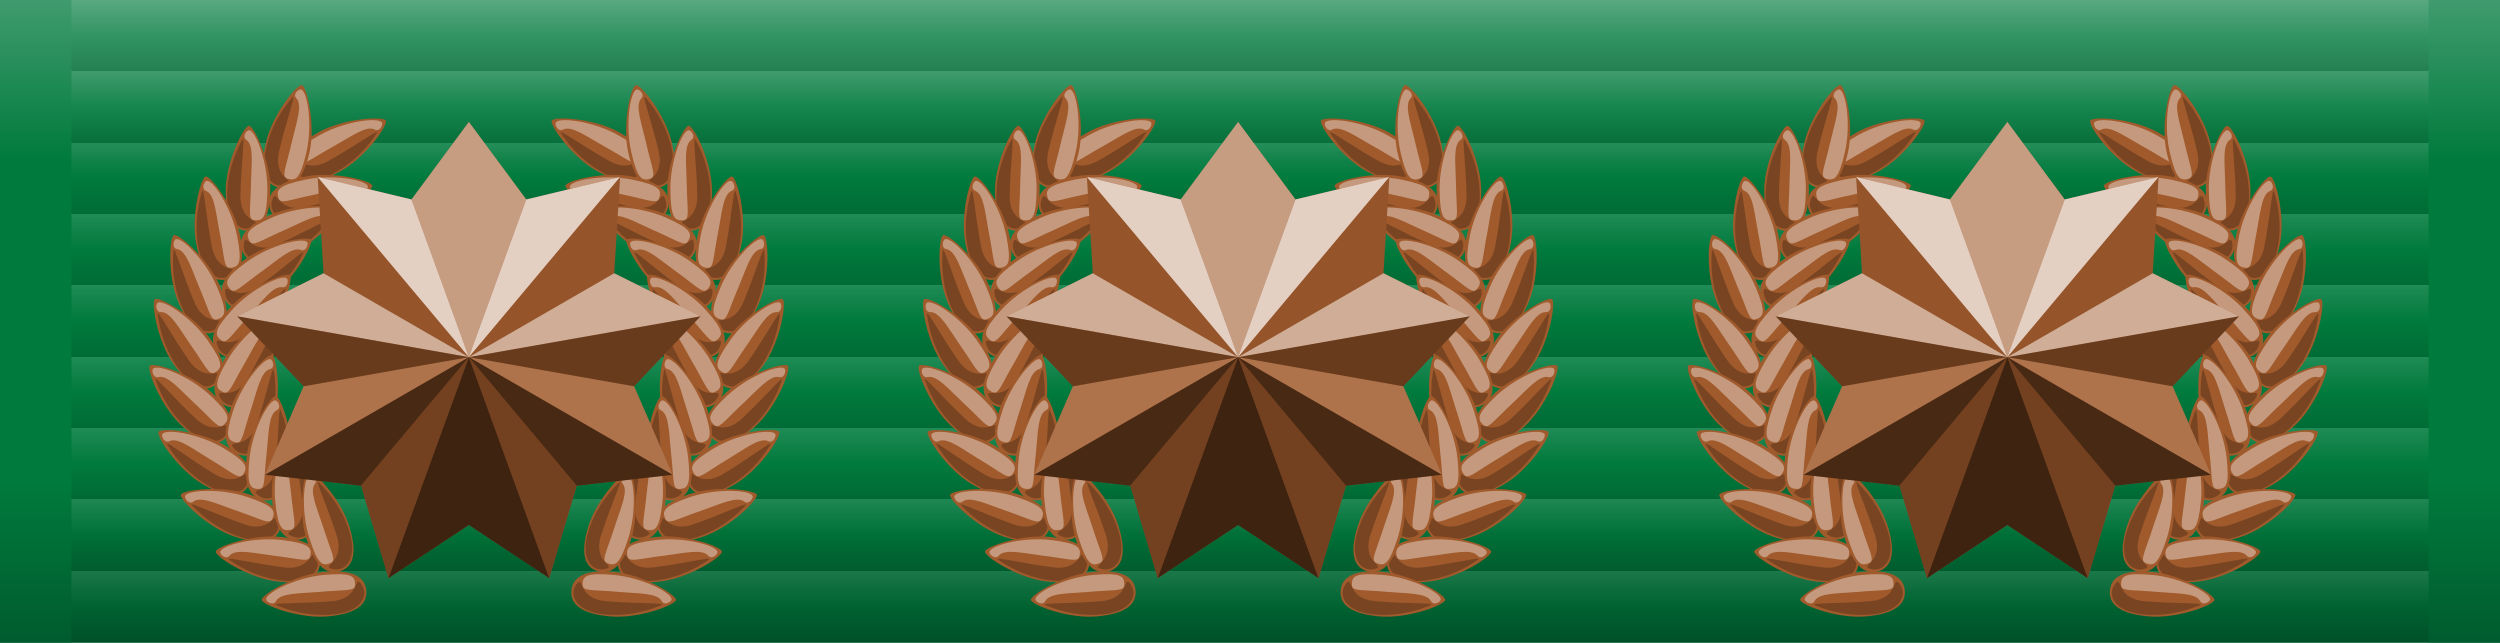 <svg xmlns="http://www.w3.org/2000/svg" xmlns:xlink="http://www.w3.org/1999/xlink" width="105" height="27"><defs><linearGradient id="a" spreadMethod="repeat" x2="0" y2=".111"><stop offset="0" style="stop-color:#fff;stop-opacity:1"/><stop offset=".5" style="stop-color:#fff;stop-opacity:0"/><stop offset=".5" style="stop-color:#000;stop-opacity:0"/><stop offset="1" style="stop-color:#000;stop-opacitity:0"/></linearGradient><linearGradient id="b" x2="0" y2="1"><stop offset="0" style="stop-color:#fff;stop-opacity:1"/><stop offset=".25" style="stop-color:#fff;stop-opacity:0"/><stop offset=".75" style="stop-color:#000;stop-opacity:0"/><stop offset="1" style="stop-color:#000;stop-opacitity:0"/></linearGradient><symbol id="e"><path style="opacity:.125;fill:url(#a)" d="M3 0h99v27H3z"/><path style="opacity:.25;fill:url(#b)" d="M0 0h105v27H0z"/></symbol><symbol id="f"><g transform="translate(52 13)"><g id="d"><use transform="scale(-1 1) rotate(-34.087 -30.228 20)" xlink:href="#c"/><use xlink:href="#c" transform="rotate(-108 .001 -.001)"/><use xlink:href="#c" transform="scale(-1 1) rotate(-16.752 -56.767 44.812)"/><use transform="rotate(-96 .001 -.001)" xlink:href="#c"/><use transform="scale(-1 1) rotate(-28.752 -30.375 29.628)" xlink:href="#c"/><use xlink:href="#c" transform="rotate(-84 .001 -.001)"/><use xlink:href="#c" transform="scale(-1 1) rotate(-40.752 -19.333 23.276)"/><use transform="rotate(-72 .001 -.001)" xlink:href="#c"/><use transform="scale(-1 1) rotate(-52.752 -13.162 19.726)" xlink:href="#c"/><use xlink:href="#c" transform="rotate(-60 .001 -.001)"/><use xlink:href="#c" transform="scale(-1 1) rotate(-64.752 -9.15 17.417)"/><use transform="rotate(-48 .001 -.001)" xlink:href="#c"/><use transform="scale(-1 1) rotate(-76.752 -6.279 15.766)" xlink:href="#c"/><use xlink:href="#c" transform="rotate(-36 .001 -.001)"/><use xlink:href="#c" transform="scale(-1 1) rotate(-88.752 -4.08 14.5)"/><use transform="rotate(-24 .001 -.001)" xlink:href="#c"/><use transform="scale(1 -1) rotate(79.248 16.282 2.788)" xlink:href="#c"/><use xlink:href="#c" transform="rotate(-12 .001 -.001)"/><use xlink:href="#c" transform="scale(1 -1) rotate(67.248 18.985 1.233)"/><g id="c"><path style="stroke:none" d="M-14.36 16.559c0 1.566-.465 2.203-1.206 2.203-.741 0-1.206-.637-1.206-2.203 0-1.566.938-3.466 1.206-3.466s1.206 1.9 1.206 3.466z" transform="rotate(95.16 -1.71 19.699) scale(.778)"/><path style="opacity:.384;fill:#fff;stroke:none" d="M-15.718 16.18c0 1.566.166 1.99-.238 2.01-.404.02-.652-.066-.652-1.632 0-1.565.726-3.341 1.075-3.218.128.046.34.36.098.517-.426.275-.283 1.33-.283 2.323z" transform="rotate(95.16 -1.71 19.699) scale(.778)"/><path d="M-14.439 16.84c0 1.566-.855 2.063-1.476 1.689-.622-.374.757-.082.757-1.648 0-1.566-.213-3.319-.063-3.038.15.282.782 1.432.782 2.998z" style="fill:#000;opacity:.243;stroke:none" transform="rotate(95.16 -1.71 19.699) scale(.778)"/><path d="M-14.36 16.559c0 1.566-.465 2.203-1.206 2.203-.741 0-1.206-.637-1.206-2.203 0-1.566.938-3.466 1.206-3.466s1.206 1.9 1.206 3.466z" style="fill:none" transform="rotate(95.16 -1.71 19.699) scale(.778)"/></g></g><use transform="scale(-1 1)" xlink:href="#d"/><path style="stroke:none" d="M.001-9.88l2.411 3.257 3.94-.945-.246 4.044L9.73-1.716l-2.788 2.94L8.558 4.94l-4.026.46L3.38 9.284.001 7.05l-3.379 2.235L-4.53 5.4l-4.025-.46 1.615-3.716-2.789-2.94 3.626-1.808-.247-4.044 3.94.945z"/><g style="stroke:none"><path d="M46.148 5.932L52.5 13.5l-2.41-6.623-3.942-.945zM52.5 13.5l6.352-7.568-3.942.945L52.5 13.5z" style="fill:#fff;fill-opacity:.711" transform="translate(-52.5 -13.5)"/><path d="M46.396 9.977l-3.626 1.808L52.5 13.5l-6.104-3.523zM52.5 13.5l9.73-1.715-3.626-1.808L52.5 13.5z" style="fill:#fff;fill-opacity:.506" transform="translate(-52.5 -13.5)"/><path d="M52.5 13.5l8.557 4.94-1.616-3.715L52.5 13.5zm0 0l-6.941 1.225-1.616 3.714L52.5 13.5z" style="fill:#fff;fill-opacity:.151" transform="translate(-52.5 -13.5)"/><path d="M52.5 13.5l3.379 9.285L57.03 18.9l-4.53-5.4zm0 0l-4.531 5.4 1.152 3.885L52.5 13.5z" style="fill:#000;fill-opacity:.274" transform="translate(-52.5 -13.5)"/><path d="M52.5 13.5l-3.379 9.285L52.5 20.55l3.379 2.236L52.5 13.5z" style="fill:#000;fill-opacity:.611" transform="translate(-52.5 -13.5)"/><path d="M52.5 13.5l4.531 5.4 4.026-.46L52.5 13.5zm0 0l-8.557 4.94 4.026.46 4.531-5.4z" style="fill:#000;fill-opacity:.549" transform="translate(-52.5 -13.5)"/><path d="M42.77 11.785l2.789 2.94L52.5 13.5l-9.73-1.715zM52.5 13.5l6.941 1.225 2.79-2.94L52.5 13.5z" style="fill:#000;fill-opacity:.343" transform="translate(-52.5 -13.5)"/><path d="M46.148 5.932l.248 4.045L52.5 13.5l-6.352-7.568zM52.5 13.5l6.104-3.523.248-4.045L52.5 13.5z" style="fill:#000;fill-opacity:.071" transform="translate(-52.5 -13.5)"/><path d="M52.5 3.62l-2.41 3.257L52.5 13.5l2.41-6.623-2.41-3.258z" style="fill:#fff;fill-opacity:.403" transform="translate(-52.5 -13.5)"/></g><path d="M52.5 3.62l2.41 3.256 3.94-.945-.246 4.045 3.626 1.808-2.788 2.94 1.614 3.716-4.025.46-1.152 3.884L52.5 20.55l-3.38 2.235-1.15-3.884-4.026-.46 1.614-3.716-2.788-2.94 3.626-1.808-.247-4.045 3.94.945zm0 0v9.88m2.41-6.624L52.5 13.5m-6.35-7.569l6.349 7.569m-2.411-6.623L52.5 13.5m-9.73-1.716l9.729 1.717m-6.104-3.524L52.5 13.5m-8.556 4.94l8.556-4.939m-6.941 1.224L52.5 13.5m-3.38 9.284l3.38-9.283M47.97 18.9l4.53-5.4m3.38 9.284l-3.38-9.283m.002 7.048L52.5 13.5m8.556 4.94l-8.555-4.94m4.531 5.399L52.5 13.5m9.73-1.716L52.5 13.5m6.942 1.222L52.5 13.5m6.35-7.569L52.5 13.5m6.103-3.526L52.5 13.5" transform="translate(-52.499 -13.5)" style="fill:none"/></g></symbol><filter height="116%" width="116%" y="-8%" x="-8%" id="g"><feGaussianBlur in="SourceAlpha" stdDeviation="2" result="blurred"/><feOffset dy="2" in="blurred" result="shadow"/><feMerge><feMergeNode in="shadow"/><feMergeNode in="SourceGraphic"/></feMerge></filter></defs><path style="fill:#007a3d" d="M0 0h105v27H0z"/><use xlink:href="#e"/><use x="-32.308" xlink:href="#f" class="device" style="filter:url(#g);fill:#a05a2c"/><use xlink:href="#f" class="device" style="filter:url(#g);fill:#a05a2c"/><use x="32.308" xlink:href="#f" class="device" style="filter:url(#g);fill:#a05a2c"/></svg>